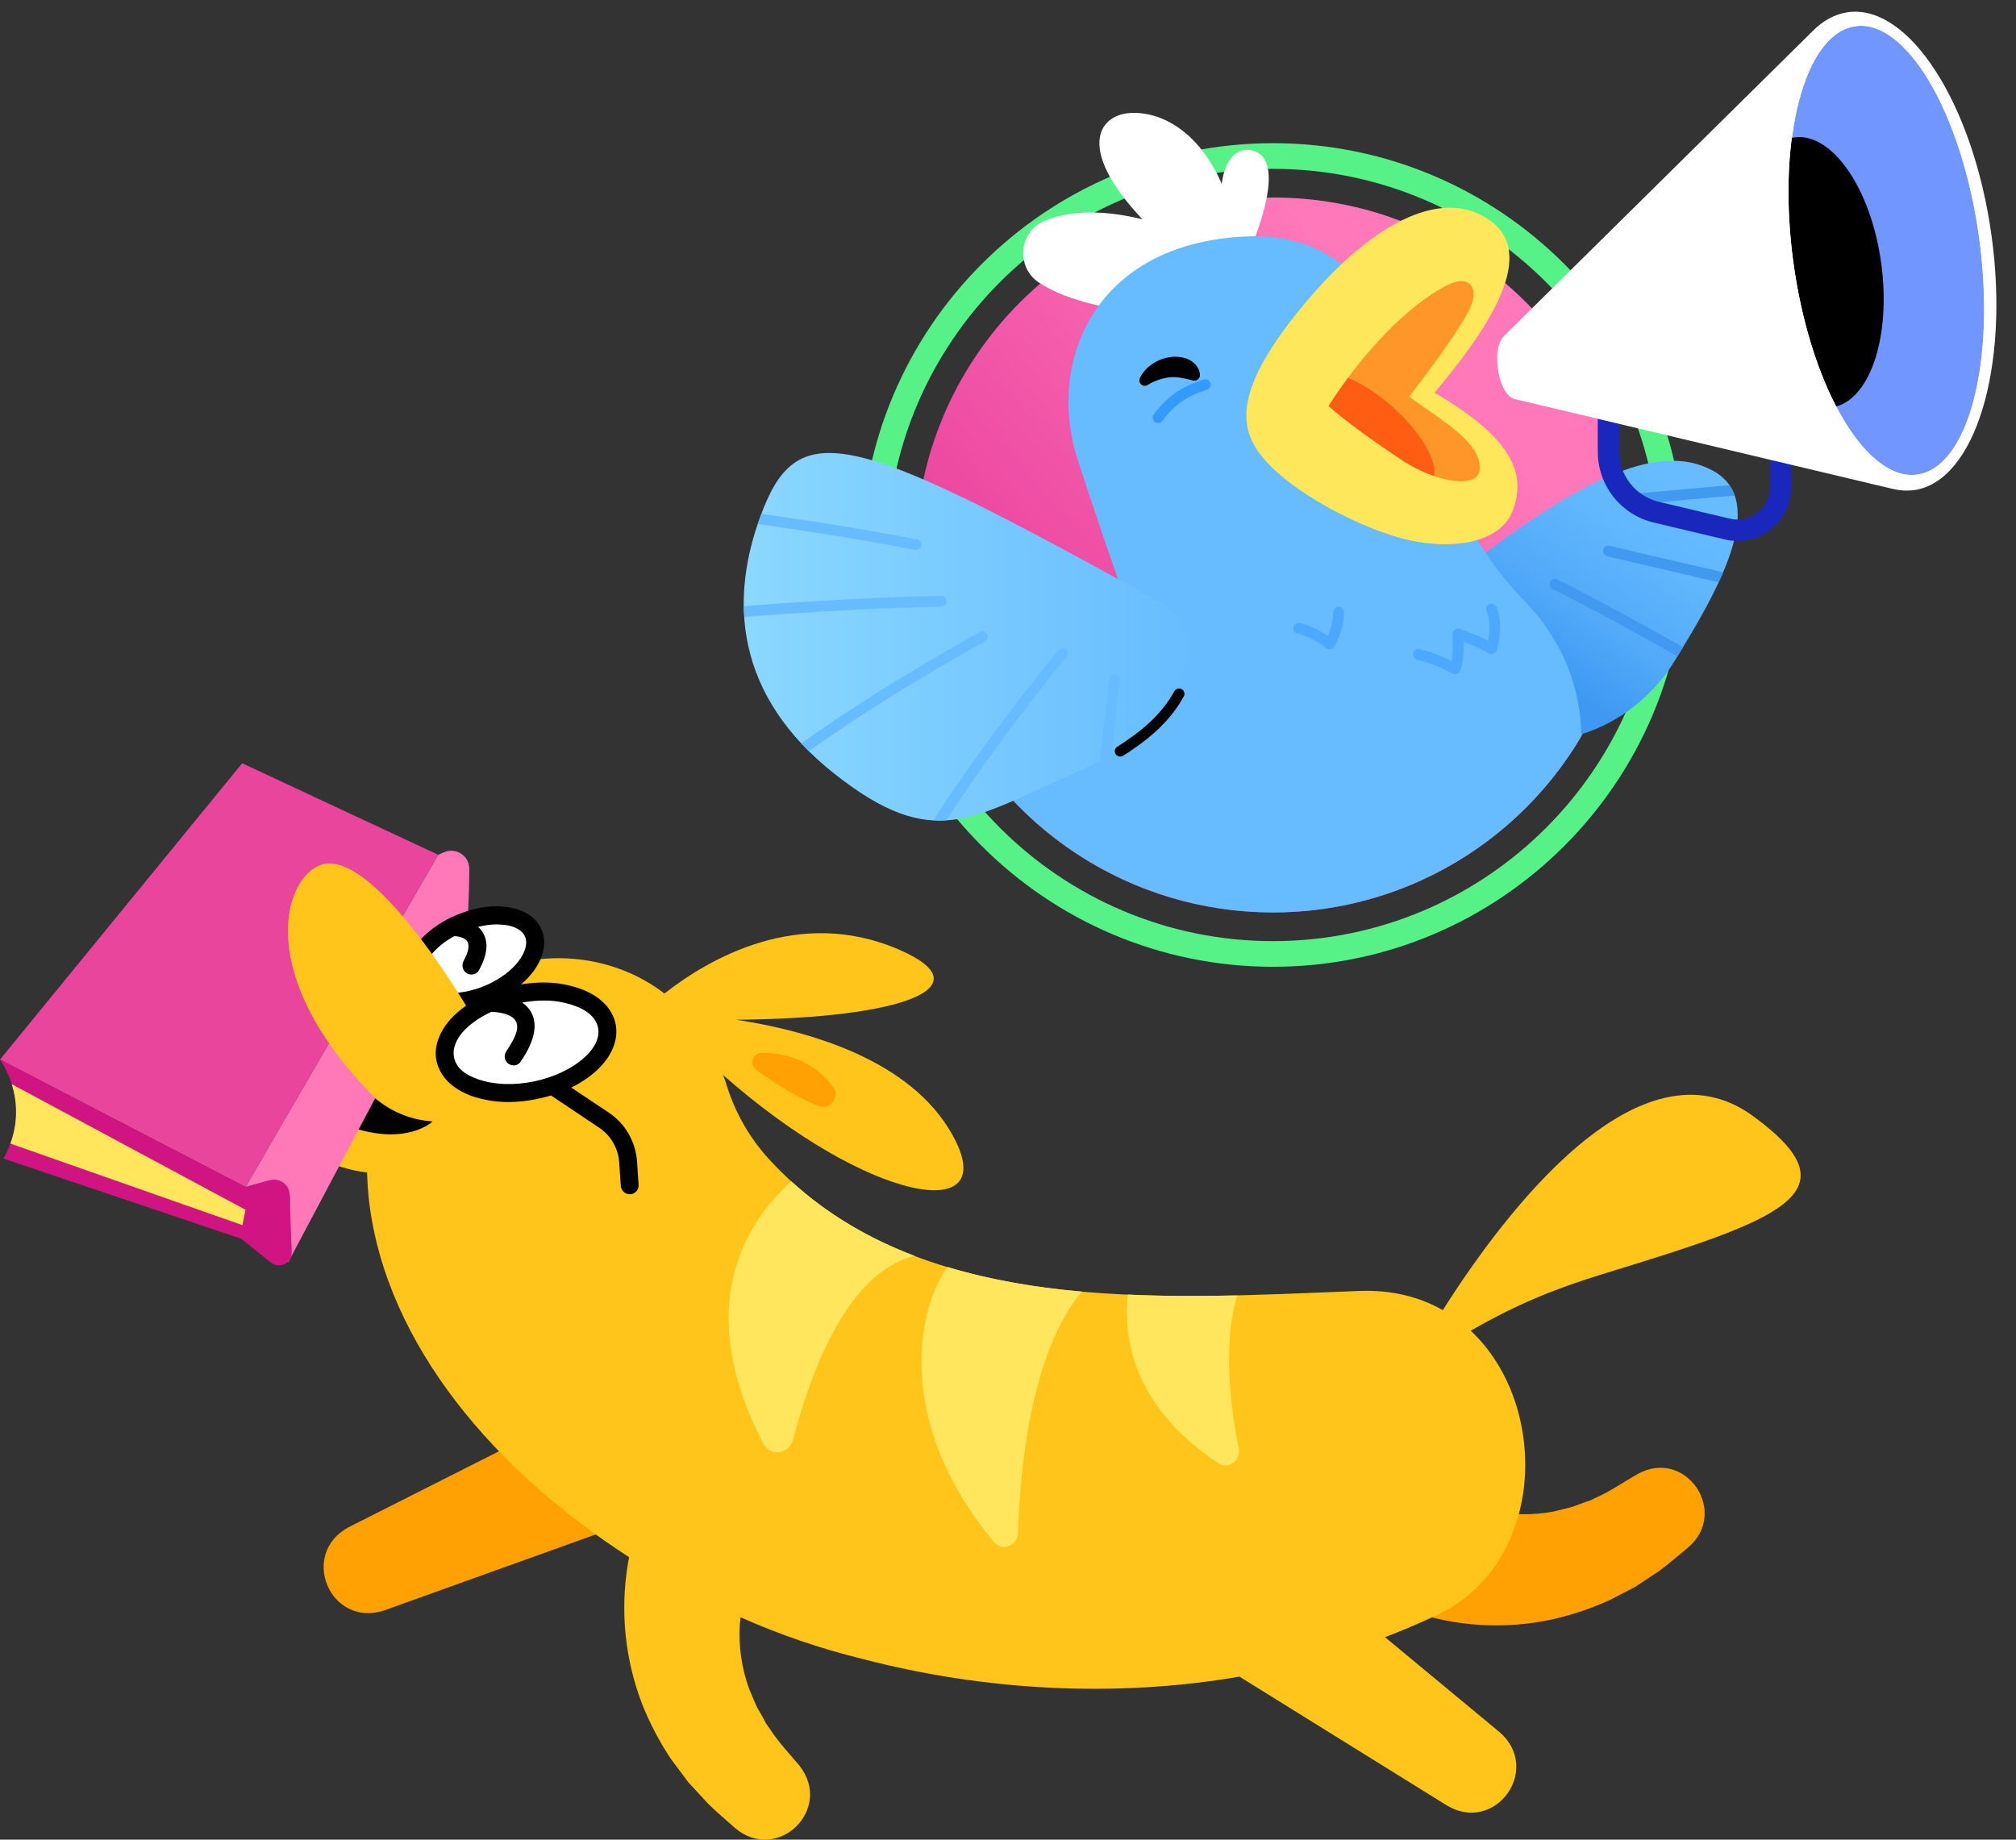 <svg width="103" height="94" viewBox="0 0 103 94" fill="none" xmlns="http://www.w3.org/2000/svg">
<rect x="0" y="0" width="103" height="94" fill="#333333" stroke="none"/>
<g clip-path="url(#clip0_856_104952)">
<path d="M65.04 46.625C54.949 46.625 46.768 38.447 46.768 28.359C46.768 18.27 54.949 10.092 65.04 10.092C75.131 10.092 83.312 18.27 83.312 28.359C83.312 38.447 75.131 46.625 65.04 46.625Z" fill="url(#paint0_linear_856_104952)"/>
<path d="M65.04 49.4C76.648 49.4 86.088 39.963 86.088 28.358C86.088 16.754 76.648 7.316 65.04 7.316C53.432 7.316 43.992 16.754 43.992 28.358C43.992 39.963 53.432 49.4 65.04 49.4ZM65.04 8.628C75.92 8.628 84.776 17.482 84.776 28.358C84.776 39.235 75.92 48.089 65.04 48.089C54.16 48.089 45.304 39.235 45.304 28.358C45.304 17.482 54.16 8.628 65.04 8.628V8.628Z" fill="#57F287"/>
<path d="M87.512 24.049C90.44 25.633 87.672 30.343 85.552 33.782C83.432 37.221 78.824 39.349 74 36.67L74.256 29.496C80.384 24.713 84.592 22.458 87.512 24.049Z" fill="url(#paint1_linear_856_104952)"/>
<path d="M82.112 28.424C82.041 28.406 81.981 28.36 81.944 28.297C81.906 28.234 81.895 28.16 81.912 28.089C81.931 28.018 81.977 27.958 82.039 27.92C82.102 27.883 82.177 27.872 82.248 27.889C82.272 27.897 84.536 28.441 88.04 29.24C87.968 29.408 87.888 29.584 87.808 29.752C84.368 28.96 82.144 28.424 82.112 28.424Z" fill="#4199F0"/>
<path d="M79.56 29.6C79.584 29.616 81.728 30.663 85.984 33.071L85.704 33.535C81.472 31.143 79.344 30.104 79.32 30.096C79.287 30.08 79.258 30.058 79.234 30.031C79.21 30.004 79.192 29.972 79.18 29.938C79.168 29.904 79.163 29.868 79.165 29.832C79.167 29.796 79.176 29.76 79.192 29.728C79.208 29.695 79.23 29.666 79.257 29.642C79.284 29.618 79.315 29.599 79.35 29.588C79.384 29.576 79.42 29.571 79.456 29.573C79.492 29.575 79.527 29.584 79.56 29.6Z" fill="#4199F0"/>
<path d="M83.04 25.537C83.036 25.464 83.06 25.392 83.108 25.337C83.156 25.281 83.223 25.247 83.296 25.241C83.312 25.241 85.024 25.097 88.36 24.793C88.473 24.955 88.562 25.133 88.624 25.321L83.336 25.785H83.312C83.244 25.783 83.18 25.757 83.129 25.712C83.079 25.666 83.048 25.604 83.04 25.537Z" fill="#4199F0"/>
<path d="M88.776 27.64C89.137 27.64 89.495 27.568 89.828 27.43C90.161 27.291 90.464 27.089 90.719 26.833C90.974 26.578 91.176 26.274 91.313 25.941C91.451 25.607 91.521 25.249 91.52 24.888V22.161C91.52 22.017 91.463 21.878 91.361 21.776C91.259 21.674 91.12 21.617 90.976 21.617C90.832 21.617 90.693 21.674 90.591 21.776C90.489 21.878 90.432 22.017 90.432 22.161V24.888C90.431 25.139 90.374 25.387 90.265 25.612C90.155 25.838 89.996 26.036 89.799 26.191C89.602 26.346 89.372 26.455 89.127 26.509C88.882 26.564 88.628 26.562 88.384 26.504L84.752 25.64C84.174 25.503 83.66 25.175 83.293 24.709C82.925 24.243 82.726 23.666 82.728 23.073V20.066C82.712 19.932 82.647 19.808 82.546 19.719C82.445 19.63 82.315 19.58 82.18 19.58C82.045 19.58 81.915 19.63 81.814 19.719C81.713 19.808 81.648 19.932 81.632 20.066V23.073C81.63 23.913 81.912 24.73 82.434 25.389C82.956 26.049 83.685 26.512 84.504 26.704L88.136 27.567C88.346 27.616 88.561 27.64 88.776 27.64V27.64Z" fill="#1927BC"/>
<path d="M63.84 7.662C64.832 7.782 65.44 8.957 63.824 12.9L62.8 12.956C61.768 8.853 62.856 7.542 63.84 7.662Z" fill="white"/>
<path d="M58.368 11.205C54.984 7.622 56.112 5.878 57.736 5.774C59.752 5.646 62.368 7.382 63.184 12.02L58.096 15.987C56.208 15.691 54.352 15.283 53.064 14.428C51.904 13.644 52.056 11.852 53.344 11.293C54.488 10.805 56.152 10.661 58.368 11.205Z" fill="white"/>
<path d="M57.624 30.95C57.624 30.95 56.992 29.39 55.072 23.528C53.464 18.618 55.792 12.659 63.232 12.107C68.008 11.748 71.168 14.235 73.656 23.328C74.43 26.111 75.89 28.655 77.904 30.726C79.864 32.742 80.768 35.189 80.792 37.62C79.001 40.66 76.369 43.118 73.212 44.695C70.055 46.272 66.509 46.902 63.002 46.509C59.495 46.116 56.177 44.716 53.448 42.479C50.719 40.242 48.696 37.263 47.624 33.901C47.592 33.717 47.584 33.621 47.584 33.621C47.584 33.621 52.136 32.222 57.624 30.95Z" fill="#66BCFF"/>
<path d="M64.136 22.849C63.256 21.401 63.4 19.37 66.768 15.379C70.264 11.244 73.856 9.501 76.232 11.348C78.608 13.195 75.72 17.17 73.296 20.066C77.288 22.401 77.952 24.192 77.32 26.016C76.688 27.839 73.952 28.167 71.48 27.471C69.008 26.776 65.288 24.76 64.136 22.849Z" fill="#FFE75C"/>
<path d="M67.88 20.745C70.512 16.65 73.128 14.915 74.104 14.499C75.08 14.083 75.568 14.699 75.128 15.698C74.688 16.698 73.016 18.945 71.992 20.273C74.048 21.721 75.6 22.657 75.608 23.912C75.624 25.032 73.416 24.664 71.736 23.576C70.408 22.712 68.68 21.473 67.88 20.745Z" fill="#FF962A"/>
<path d="M59.168 30.719C43.848 22.225 40.904 21.241 39.016 25.952C37.128 30.663 37.608 35.581 42.656 39.556C47.704 43.531 49.64 41.803 54.848 39.532C61.208 36.765 61.92 32.246 59.168 30.719Z" fill="url(#paint2_linear_856_104952)"/>
<path d="M76.808 17.202L92.608 1.591C93.136 1.055 93.744 0.719 94.408 0.623C97.536 0.191 100.824 5.31 101.752 12.052C102.68 18.794 100.904 24.616 97.776 25.048C97.42 25.09 97.06 25.069 96.712 24.984V24.984L77.368 20.386C76.992 20.29 76.632 19.65 76.528 18.842C76.424 18.034 76.552 17.482 76.808 17.202Z" fill="white"/>
<path d="M91.642 13.44C90.775 7.112 92.194 1.692 94.812 1.333C97.429 0.975 100.254 5.814 101.121 12.142C101.988 18.47 100.569 23.89 97.952 24.249C95.334 24.607 92.509 19.768 91.642 13.44Z" fill="#7196FF"/>
<path d="M91.544 7.045L91.68 7.021C93.6 6.757 95.592 9.628 96.112 13.443C96.616 17.09 95.6 20.273 93.816 20.769C92.824 18.857 92.032 16.306 91.632 13.451C91.312 11.124 91.304 8.916 91.544 7.045Z" fill="black"/>
<path d="M61.304 19.154C61.296 18.77 60.976 18.459 60.648 18.331C60.335 18.219 59.997 18.197 59.672 18.267C59.365 18.324 59.075 18.45 58.824 18.634C58.572 18.805 58.37 19.04 58.24 19.314C58.224 19.348 58.215 19.384 58.213 19.421C58.211 19.459 58.216 19.496 58.229 19.531C58.242 19.566 58.261 19.598 58.286 19.625C58.312 19.653 58.342 19.675 58.376 19.69C58.416 19.709 58.461 19.718 58.506 19.715C58.551 19.712 58.594 19.698 58.632 19.674L58.656 19.658C59.008 19.443 59.405 19.311 59.816 19.274C59.987 19.26 60.16 19.27 60.328 19.306C60.496 19.329 60.661 19.364 60.824 19.41L60.936 19.442C61.009 19.462 61.087 19.454 61.154 19.418C61.221 19.382 61.272 19.322 61.296 19.25C61.303 19.219 61.305 19.186 61.304 19.154V19.154Z" fill="black"/>
<path d="M59.168 21.61C59.21 21.61 59.251 21.601 59.288 21.582C59.325 21.564 59.358 21.538 59.384 21.506C59.952 20.762 60.488 20.29 61.664 19.914C61.698 19.903 61.73 19.885 61.757 19.862C61.784 19.839 61.807 19.81 61.823 19.778C61.84 19.747 61.849 19.712 61.852 19.676C61.855 19.64 61.851 19.604 61.84 19.57C61.829 19.536 61.811 19.504 61.788 19.477C61.765 19.45 61.736 19.427 61.705 19.411C61.672 19.395 61.638 19.385 61.602 19.382C61.566 19.379 61.53 19.383 61.496 19.394C60.184 19.818 59.576 20.362 58.952 21.17C58.909 21.227 58.89 21.3 58.899 21.371C58.908 21.443 58.944 21.508 59 21.553C59.048 21.59 59.107 21.61 59.168 21.61V21.61Z" fill="#339AFF"/>
<path d="M46.768 28.087H46.712C46.68 28.079 43.48 27.448 38.72 26.776C38.776 26.608 38.84 26.432 38.904 26.256C43.624 26.92 46.784 27.544 46.824 27.552C46.896 27.559 46.962 27.595 47.008 27.651C47.054 27.707 47.075 27.779 47.068 27.851C47.061 27.924 47.025 27.99 46.969 28.035C46.912 28.081 46.84 28.103 46.768 28.095V28.087Z" fill="#66BCFF"/>
<path d="M56.68 34.685C56.69 34.612 56.728 34.546 56.787 34.501C56.845 34.456 56.919 34.436 56.992 34.446C57.063 34.455 57.127 34.493 57.17 34.55C57.214 34.607 57.233 34.678 57.224 34.749C57.224 34.773 57.024 36.349 56.784 38.532L56.2 38.868C56.456 36.485 56.68 34.701 56.68 34.685Z" fill="#66BCFF"/>
<path d="M54.08 33.207C54.128 33.153 54.194 33.12 54.266 33.114C54.337 33.108 54.408 33.13 54.464 33.175C54.492 33.197 54.516 33.225 54.533 33.257C54.55 33.289 54.56 33.324 54.563 33.36C54.566 33.396 54.562 33.432 54.55 33.466C54.539 33.5 54.52 33.532 54.496 33.559C54.464 33.607 51.176 37.541 48.344 41.916C48.126 41.932 47.906 41.932 47.688 41.916C50.592 37.398 54.04 33.255 54.08 33.207Z" fill="#66BCFF"/>
<path d="M40.944 37.989C44.768 35.197 50 32.334 50.056 32.294C50.121 32.26 50.197 32.252 50.267 32.273C50.337 32.294 50.397 32.342 50.432 32.406C50.45 32.437 50.461 32.472 50.465 32.508C50.469 32.544 50.466 32.58 50.456 32.614C50.445 32.649 50.428 32.681 50.404 32.708C50.381 32.736 50.352 32.758 50.32 32.774C50.264 32.814 45.112 35.629 41.328 38.389C41.192 38.252 41.064 38.125 40.944 37.989Z" fill="#66BCFF"/>
<path d="M48.088 30.447C48.159 30.447 48.227 30.475 48.278 30.524C48.328 30.573 48.358 30.64 48.36 30.711C48.362 30.747 48.357 30.783 48.345 30.817C48.332 30.851 48.313 30.882 48.289 30.908C48.264 30.934 48.234 30.955 48.201 30.97C48.168 30.984 48.132 30.991 48.096 30.991C48.04 30.991 43.472 31.079 38.024 31.527L38 30.975C43.464 30.527 48.032 30.447 48.088 30.447Z" fill="#66BCFF"/>
<path d="M57.232 38.661C57.282 38.659 57.332 38.645 57.376 38.621C58.416 37.957 59.704 37.022 60.48 35.582C60.515 35.519 60.523 35.446 60.504 35.377C60.484 35.308 60.438 35.249 60.376 35.214C60.312 35.179 60.237 35.17 60.167 35.19C60.097 35.209 60.037 35.255 60 35.318C59.28 36.646 58.064 37.533 57.08 38.157C57.049 38.176 57.023 38.201 57.002 38.23C56.981 38.259 56.966 38.293 56.959 38.328C56.951 38.363 56.951 38.4 56.958 38.435C56.965 38.47 56.98 38.504 57 38.533C57.025 38.572 57.059 38.605 57.099 38.627C57.14 38.65 57.186 38.661 57.232 38.661V38.661Z" fill="black"/>
<path d="M74.344 34.453C74.374 34.456 74.404 34.45 74.432 34.437C74.471 34.426 74.506 34.405 74.535 34.377C74.564 34.35 74.587 34.315 74.6 34.277C74.736 33.925 74.8 33.39 74.776 32.79C75.22 32.953 75.651 33.151 76.064 33.382C76.1 33.403 76.14 33.417 76.181 33.421C76.223 33.425 76.265 33.42 76.304 33.406C76.341 33.39 76.374 33.367 76.401 33.338C76.429 33.309 76.45 33.275 76.464 33.238C76.616 32.79 76.784 31.814 76.456 31.014C76.442 30.981 76.422 30.951 76.397 30.926C76.372 30.9 76.342 30.88 76.309 30.867C76.276 30.853 76.24 30.846 76.204 30.846C76.169 30.846 76.133 30.853 76.1 30.866C76.067 30.88 76.037 30.9 76.011 30.925C75.986 30.951 75.966 30.981 75.952 31.014C75.939 31.047 75.931 31.082 75.931 31.118C75.931 31.154 75.938 31.189 75.952 31.222C76.152 31.718 76.112 32.326 76.032 32.742C75.559 32.499 75.067 32.296 74.56 32.134C74.518 32.118 74.473 32.114 74.429 32.123C74.385 32.131 74.345 32.152 74.312 32.182C74.276 32.209 74.248 32.244 74.23 32.285C74.212 32.325 74.204 32.37 74.208 32.414C74.255 32.87 74.241 33.329 74.168 33.782C73.647 33.514 73.097 33.307 72.528 33.166C72.493 33.157 72.456 33.156 72.421 33.162C72.385 33.168 72.351 33.181 72.32 33.201C72.29 33.22 72.263 33.245 72.243 33.275C72.222 33.305 72.208 33.338 72.2 33.374C72.185 33.443 72.198 33.516 72.235 33.577C72.272 33.638 72.331 33.683 72.4 33.702C73.032 33.861 73.64 34.103 74.208 34.421C74.25 34.444 74.297 34.455 74.344 34.453V34.453Z" fill="#4FA8FF"/>
<path d="M67.92 33.173H67.952C67.99 33.17 68.027 33.158 68.06 33.138C68.094 33.119 68.122 33.093 68.144 33.061C68.478 32.526 68.658 31.909 68.664 31.278C68.662 31.205 68.632 31.136 68.579 31.085C68.527 31.034 68.457 31.006 68.384 31.006C68.312 31.006 68.243 31.035 68.192 31.085C68.141 31.137 68.112 31.206 68.112 31.278C68.108 31.699 68.013 32.114 67.832 32.493C67.376 32.173 66.816 31.918 66.4 31.838C66.364 31.831 66.327 31.831 66.292 31.839C66.256 31.846 66.222 31.861 66.193 31.882C66.163 31.903 66.137 31.929 66.118 31.96C66.099 31.991 66.086 32.026 66.08 32.062C66.068 32.133 66.085 32.207 66.127 32.267C66.169 32.327 66.232 32.368 66.304 32.382C66.656 32.438 67.264 32.717 67.744 33.117C67.795 33.155 67.857 33.175 67.92 33.173V33.173Z" fill="#4FA8FF"/>
<path d="M73.264 24.321C72.728 24.132 72.215 23.883 71.736 23.577C70.408 22.714 68.68 21.474 67.88 20.746C68.216 20.226 68.544 19.747 68.88 19.307C69.454 19.56 69.996 19.879 70.496 20.258C72.12 21.474 73.456 23.29 73.264 24.321Z" fill="#FF5D12"/>
<path d="M95.072 1.319C94.981 1.319 94.89 1.327 94.8 1.343C92.176 1.702 90.76 7.125 91.632 13.451C92.472 19.553 95.136 24.272 97.68 24.272C97.771 24.272 97.862 24.264 97.952 24.248C100.568 23.888 101.984 18.466 101.112 12.139C100.272 6.037 97.608 1.327 95.072 1.319ZM95.072 0.887C97.888 0.887 100.672 5.701 101.552 12.084C102.464 18.746 100.912 24.288 98.016 24.688L97.68 24.704C94.864 24.704 92.08 19.889 91.2 13.507C90.28 6.845 91.832 1.311 94.736 0.911C94.847 0.895 94.96 0.887 95.072 0.887V0.887Z" fill="white"/>
<g clip-path="url(#clip1_856_104952)">
<path d="M86.239 79.081C85.744 79.485 85.272 79.901 84.755 80.282L83.536 81.09L82.213 81.772C81.286 82.191 80.319 82.516 79.327 82.742C76.907 83.271 74.389 83.123 72.047 82.314C71.645 82.174 71.253 82.004 70.874 81.806C70.155 81.379 69.633 80.682 69.425 79.869C69.217 79.056 69.339 78.193 69.765 77.47C70.19 76.747 70.884 76.224 71.694 76.015C72.504 75.806 73.363 75.929 74.083 76.356H74.049C74.635 76.748 75.337 76.991 76.026 77.164C77.129 77.418 78.272 77.442 79.385 77.233L80.316 77.002L80.937 76.772L81.248 76.668L81.558 76.517C82.271 76.206 82.961 75.721 83.651 75.328C86.124 73.942 88.377 77.268 86.239 79.081ZM30.188 71.783L17.802 78.042C15.272 79.416 16.87 83.18 19.619 82.291L32.672 77.603C34.443 76.968 35.282 74.866 34.431 73.192C34.054 72.44 33.395 71.87 32.599 71.606C31.804 71.342 30.936 71.405 30.188 71.783Z" fill="#FFA102"/>
<path d="M81.823 65.119C79.638 65.801 77.694 66.528 75.141 67.995C79.281 71.875 78.971 80.212 73.094 82.671C72.323 83.029 71.553 83.353 70.76 83.653L76.624 88.514C78.787 90.408 76.406 93.711 73.945 92.267L63.331 85.674H63.307C56.971 86.759 50.301 86.39 44.091 84.773C41.947 84.249 39.853 83.534 37.835 82.637L37.8 82.983C37.726 84.117 37.891 85.254 38.283 86.32L38.663 87.21L38.985 87.775L39.146 88.076L39.342 88.353C39.767 89.011 40.342 89.623 40.848 90.223C42.596 92.463 39.709 95.235 37.559 93.41C37.099 92.995 36.605 92.591 36.145 92.129L35.156 91.055L34.27 89.865C33.705 89.015 33.227 88.11 32.844 87.163C31.934 84.85 31.671 82.33 32.085 79.877C32.108 79.773 32.12 79.669 32.142 79.565C25.369 75.212 19.757 68.768 18.86 61.413C18.802 60.893 18.768 60.397 18.756 59.911C17.882 59.806 17.032 59.544 16.25 59.138L19.136 56.367C20.999 49.23 29.061 47.013 33.948 50.766C36.156 49.034 40.802 46.274 45.965 48.537C50.278 50.42 46.23 52.036 37.605 52.105C41.262 52.66 46.517 54.126 48.657 57.983C51.279 62.671 44.344 61.47 36.938 54.923C37.017 55.116 37.086 55.312 37.145 55.512C37.572 56.864 38.281 58.108 39.227 59.161C46.656 67.348 59.214 66.355 69.495 65.962C71.127 65.905 72.542 66.274 73.715 66.944C76.912 61.898 83.789 52.81 89.562 57.025C94.978 60.974 90.907 62.337 81.823 65.119Z" fill="#FFC51A"/>
<path d="M40.434 60.363C42.297 62.072 44.436 63.296 46.736 64.174C43.206 64.994 41.319 70.467 40.526 73.539C40.331 74.312 39.353 74.451 38.996 73.758C35.27 66.587 38.249 62.315 40.434 60.363ZM50.773 78.793C51.198 79.301 51.992 79.001 52.014 78.319C52.106 75.236 52.636 69.116 55.281 65.998C52.911 65.79 50.6 65.398 48.415 64.74C47.058 66.53 45.437 72.303 50.773 78.793ZM63.285 73.978C62.894 72.026 62.445 68.735 63.215 66.195C61.364 66.229 59.489 66.241 57.627 66.148C57.385 68.285 57.822 71.83 62.238 74.763C62.755 75.121 63.422 74.624 63.285 73.978V73.978Z" fill="#FFE65C"/>
<path d="M18.975 55.94C19.828 56.746 20.934 57.228 22.103 57.302C22.103 57.302 20.849 58.526 18.067 57.637L18.975 55.94Z" fill="black"/>
<path d="M22.39 43.677L22.712 43.538C22.852 43.481 23.003 43.46 23.153 43.476C23.303 43.491 23.446 43.544 23.571 43.628C23.696 43.712 23.798 43.826 23.869 43.959C23.94 44.093 23.977 44.242 23.977 44.393C23.977 45.143 23.943 46.102 23.909 46.679C23.887 47.019 23.801 47.352 23.655 47.66L14.72 64.508L14.812 61.206C14.809 61.066 14.774 60.929 14.709 60.805C14.645 60.681 14.553 60.574 14.441 60.491C14.329 60.409 14.199 60.353 14.062 60.329C13.925 60.304 13.784 60.312 13.65 60.351L12.546 60.651L22.39 43.677Z" fill="#FF78B7"/>
<path d="M22.39 43.677L12.546 60.651L0 54.139L12.374 39L22.39 43.677Z" fill="#E9459D"/>
<path d="M12.546 60.651L13.8 60.305C13.915 60.274 14.036 60.269 14.153 60.291C14.271 60.313 14.382 60.361 14.478 60.432C14.574 60.503 14.653 60.595 14.709 60.701C14.765 60.807 14.796 60.924 14.8 61.044C14.823 61.875 14.87 63.065 14.904 63.965C14.91 64.093 14.88 64.219 14.816 64.329C14.752 64.439 14.658 64.528 14.545 64.586C14.432 64.644 14.304 64.667 14.178 64.653C14.052 64.639 13.933 64.589 13.835 64.508L12.328 63.296L0.172 59.196C0.172 59.196 1.748 56.829 0 54.139" fill="#D01582"/>
<path d="M0.529 58.433L12.386 62.602L12.546 61.817L0.598 55.397C0.916 56.388 0.891 57.458 0.529 58.433V58.433Z" fill="#FFE65C"/>
<path d="M24.996 50.783C26.666 50.064 27.678 48.683 27.258 47.699C26.837 46.714 25.143 46.498 23.474 47.217C21.804 47.935 20.791 49.316 21.212 50.301C21.632 51.285 23.326 51.501 24.996 50.783Z" fill="white"/>
<path d="M27.669 47.499C27.404 46.875 26.772 46.459 25.887 46.344C25.001 46.228 24.173 46.402 23.288 46.771C22.402 47.141 21.666 47.718 21.195 48.365C20.723 49.011 20.527 49.831 20.792 50.466C21.056 51.102 21.701 51.506 22.586 51.621C22.75 51.645 22.915 51.656 23.081 51.656C23.802 51.643 24.513 51.486 25.174 51.194C27.105 50.362 28.198 48.746 27.669 47.499ZM24.817 50.351C24.081 50.663 23.334 50.801 22.701 50.709C22.069 50.617 21.77 50.42 21.631 50.108C21.494 49.797 21.608 49.346 21.93 48.907C22.277 48.46 22.717 48.093 23.218 47.834C23.368 47.834 23.77 47.903 23.886 48.122C24 48.342 23.92 48.665 23.678 49.115C23.624 49.223 23.613 49.348 23.647 49.464C23.681 49.58 23.758 49.678 23.863 49.739C23.915 49.769 23.973 49.788 24.033 49.795C24.093 49.802 24.154 49.797 24.212 49.78C24.27 49.762 24.324 49.733 24.371 49.695C24.417 49.656 24.456 49.608 24.483 49.554C24.898 48.792 24.966 48.157 24.679 47.672C24.613 47.554 24.528 47.448 24.426 47.36C24.738 47.281 25.058 47.238 25.381 47.233L25.771 47.256C26.312 47.325 26.703 47.545 26.829 47.868C27.105 48.515 26.346 49.693 24.817 50.351Z" fill="black"/>
<path d="M23.828 51.414C23.828 51.414 18.986 43.192 16.353 44.208C14.467 44.936 12.972 49.878 19.182 56.125C19.213 56.155 19.249 56.178 19.289 56.194C19.329 56.21 19.372 56.217 19.414 56.216C19.457 56.215 19.5 56.206 19.538 56.188C19.578 56.17 19.613 56.145 19.642 56.113L23.828 51.414Z" fill="#FFC51A"/>
<path d="M27.363 55.719C29.647 55.253 31.277 53.78 31.003 52.43C30.73 51.08 28.656 50.364 26.372 50.831C24.088 51.297 22.458 52.77 22.732 54.12C23.005 55.47 25.079 56.186 27.363 55.719Z" fill="white"/>
<path d="M32.545 59.335C32.51 58.839 32.361 58.357 32.112 57.927C31.863 57.497 31.52 57.129 31.108 56.853L29.187 55.571C30.762 54.797 31.694 53.55 31.453 52.326C31.28 51.506 30.625 50.86 29.59 50.502C28.555 50.144 27.462 50.121 26.289 50.363C25.116 50.606 24.047 51.114 23.299 51.795C22.552 52.476 22.126 53.377 22.299 54.197C22.471 55.017 23.127 55.663 24.15 56.021C24.744 56.215 25.365 56.313 25.99 56.31C26.485 56.307 26.978 56.253 27.462 56.148C27.695 56.103 27.925 56.045 28.152 55.975L30.602 57.615C30.9 57.812 31.149 58.077 31.329 58.388C31.508 58.698 31.614 59.046 31.637 59.405L31.717 60.594C31.726 60.711 31.778 60.819 31.863 60.898C31.949 60.978 32.061 61.022 32.177 61.021H32.212C32.272 61.017 32.33 61.001 32.384 60.973C32.437 60.946 32.485 60.907 32.523 60.861C32.562 60.815 32.591 60.761 32.608 60.703C32.626 60.646 32.632 60.585 32.626 60.525L32.545 59.335ZM27.278 55.259C26.255 55.467 25.254 55.432 24.449 55.155C23.644 54.878 23.288 54.497 23.195 54.012C23.104 53.527 23.345 52.973 23.909 52.465C24.269 52.154 24.672 51.898 25.105 51.703C25.415 51.703 26.14 51.795 26.346 52.164C26.553 52.534 26.335 53.019 25.863 53.723C25.796 53.823 25.771 53.946 25.792 54.065C25.814 54.183 25.881 54.289 25.979 54.358C26.058 54.407 26.149 54.435 26.243 54.439C26.317 54.44 26.39 54.421 26.454 54.385C26.519 54.348 26.573 54.295 26.611 54.231C27.312 53.204 27.485 52.361 27.14 51.726C27.027 51.526 26.87 51.356 26.68 51.229C27.036 51.161 27.398 51.127 27.761 51.125C28.281 51.118 28.798 51.2 29.291 51.368C30.015 51.61 30.452 52.014 30.555 52.511C30.774 53.585 29.279 54.843 27.278 55.259Z" fill="black"/>
<path d="M38.882 53.803C40.307 53.757 41.791 54.392 42.596 55.593C42.907 56.066 42.401 56.702 41.883 56.528C41.365 56.355 40.756 56.02 40.204 55.697C39.654 55.379 39.124 55.028 38.617 54.646C38.283 54.392 38.468 53.815 38.882 53.803Z" fill="#FFA102"/>
</g>
</g>
<defs>
<linearGradient id="paint0_linear_856_104952" x1="55.962" y1="36.399" x2="74.393" y2="20.069" gradientUnits="userSpaceOnUse">
<stop stop-color="#EB459F"/>
<stop offset="1" stop-color="#FF78B9"/>
</linearGradient>
<linearGradient id="paint1_linear_856_104952" x1="84.844" y1="24.349" x2="78.306" y2="34.003" gradientUnits="userSpaceOnUse">
<stop stop-color="#66BCFF"/>
<stop offset="0.3" stop-color="#60B7FD"/>
<stop offset="0.69" stop-color="#51A9F8"/>
<stop offset="1" stop-color="#3F99F2"/>
</linearGradient>
<linearGradient id="paint2_linear_856_104952" x1="61.322" y1="32.537" x2="37.028" y2="32.537" gradientUnits="userSpaceOnUse">
<stop stop-color="#66BCFF"/>
<stop offset="1" stop-color="#8CD9FF"/>
</linearGradient>
<clipPath id="clip0_856_104952">
<rect width="103" height="94.001" fill="white" transform="matrix(-1 0 0 1 103 0)"/>
</clipPath>
<clipPath id="clip1_856_104952">
<rect width="92" height="55" fill="white" transform="translate(0 39)"/>
</clipPath>
</defs>
</svg>

